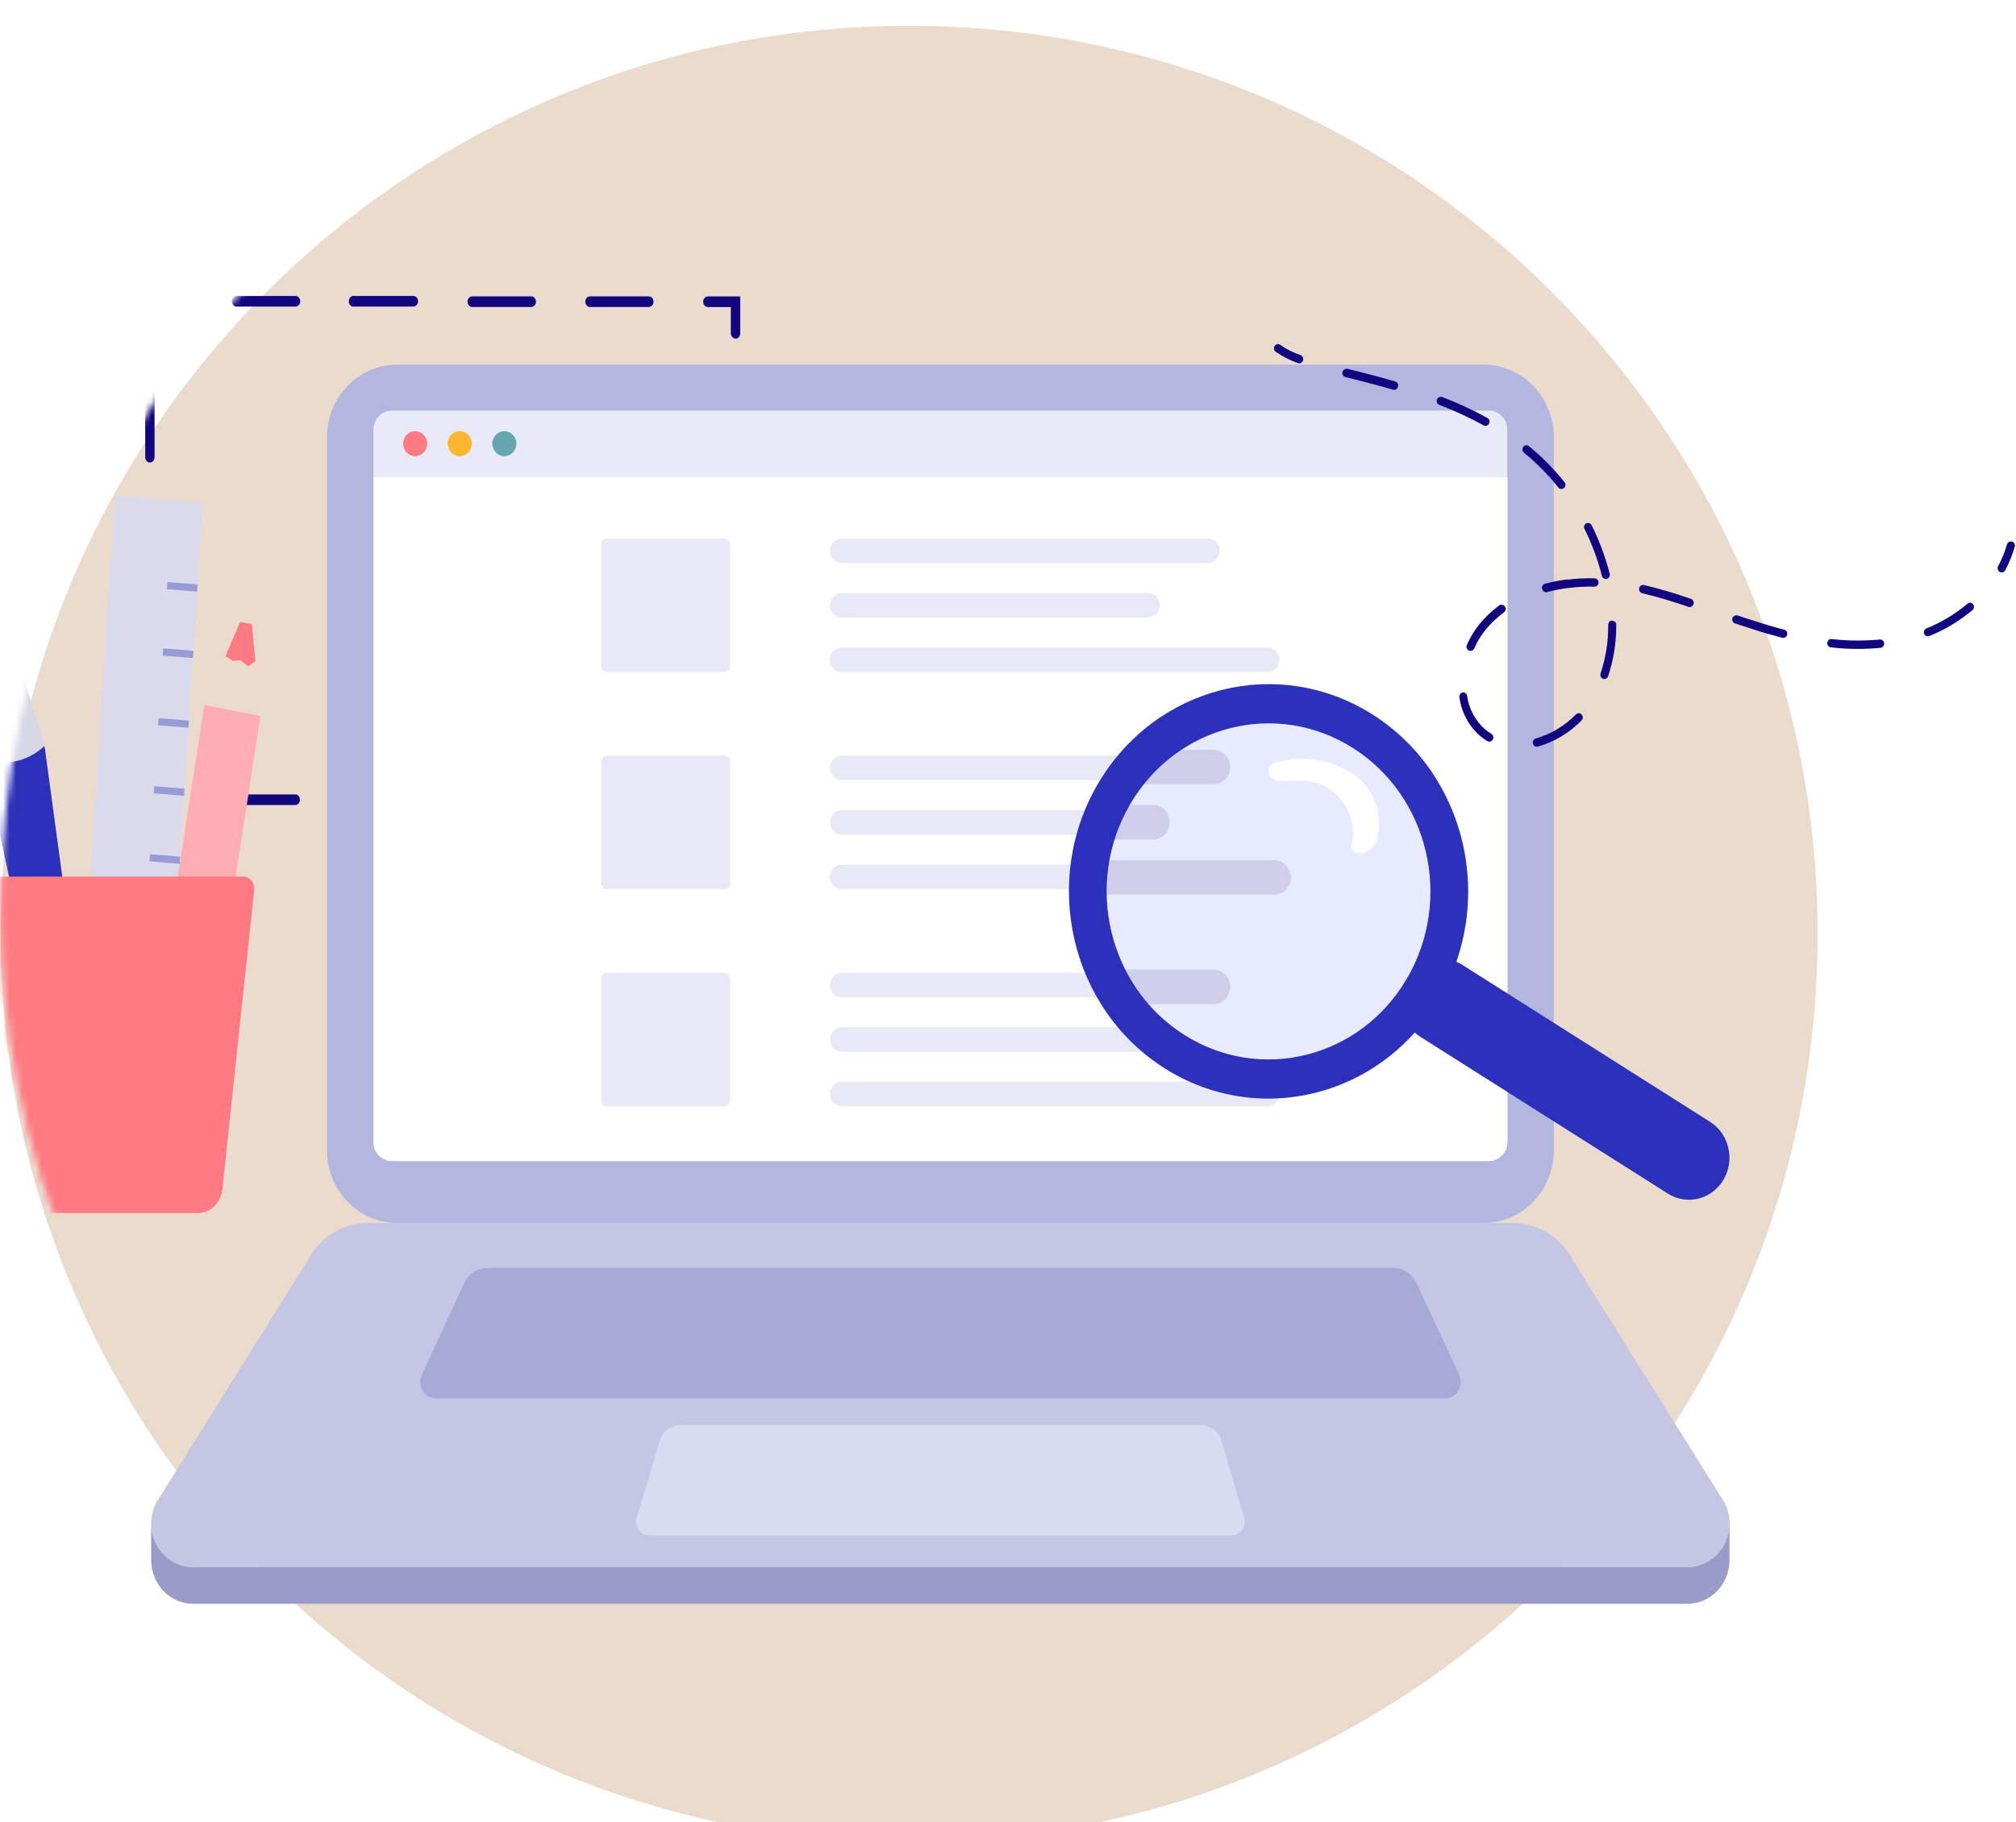 <svg width="313" height="283" viewBox="0 0 313 283" fill="none" xmlns="http://www.w3.org/2000/svg">
<g filter="url(#filter0_i_337_183)">
<path d="M141.156 282.097C219.055 282.097 282.204 218.948 282.204 141.049C282.204 63.15 219.055 0 141.156 0C63.257 0 0.107 63.15 0.107 141.049C0.107 218.948 63.257 282.097 141.156 282.097Z" fill="#EBDBCD"/>
</g>
<mask id="mask0_337_183" style="mask-type:alpha" maskUnits="userSpaceOnUse" x="0" y="0" width="283" height="283">
<path d="M141.146 282.097C219.045 282.097 282.195 218.948 282.195 141.049C282.195 63.15 219.045 0 141.146 0C63.247 0 0.097 63.15 0.097 141.049C0.097 218.948 63.247 282.097 141.146 282.097Z" fill="#EBDBCD"/>
</mask>
<g mask="url(#mask0_337_183)">
<path d="M109.565 125.009C109.302 124.875 109.13 124.576 109.13 124.245C109.13 123.791 109.456 123.42 109.855 123.42H113.419V119.366C113.419 118.912 113.745 118.54 114.144 118.54C114.543 118.54 114.87 118.912 114.87 119.366V125.081H109.846C109.755 125.081 109.656 125.05 109.565 125.009Z" fill="#110580"/>
<path d="M36.414 124.957C36.151 124.823 35.979 124.524 35.979 124.194C35.979 123.74 36.305 123.368 36.704 123.368H45.845C46.244 123.368 46.57 123.74 46.57 124.194C46.57 124.648 46.244 125.019 45.845 125.019H36.704C36.605 125.019 36.505 124.998 36.414 124.957ZM54.704 124.957C54.332 124.782 54.16 124.287 54.323 123.874C54.441 123.564 54.704 123.368 55.003 123.368H64.144C64.543 123.368 64.869 123.74 64.869 124.194C64.869 124.648 64.543 125.019 64.144 125.019H54.994C54.895 125.029 54.795 125.009 54.704 124.957ZM72.994 124.957C72.622 124.782 72.45 124.287 72.613 123.874C72.731 123.564 72.994 123.368 73.293 123.368H82.434C82.833 123.368 83.159 123.74 83.159 124.194C83.159 124.648 82.833 125.019 82.434 125.019H73.284C73.194 125.019 73.103 125.009 73.021 124.978L72.994 124.957ZM91.275 124.957C91.012 124.823 90.84 124.524 90.84 124.194C90.84 123.74 91.166 123.368 91.565 123.368H100.688C101.086 123.368 101.413 123.74 101.413 124.194C101.413 124.648 101.086 125.019 100.688 125.019H91.565C91.465 125.029 91.366 125.019 91.275 124.988V124.957Z" fill="#110580"/>
<path d="M22.54 125.019V119.304C22.54 118.85 22.866 118.479 23.265 118.479C23.665 118.479 23.991 118.85 23.991 119.304V123.358H27.555C27.954 123.358 28.28 123.73 28.28 124.184C28.28 124.638 27.954 125.009 27.555 125.009H22.54V125.019Z" fill="#110580"/>
<path d="M22.985 110.401C22.721 110.266 22.549 109.967 22.549 109.637V99.97C22.549 99.516 22.876 99.145 23.275 99.145C23.674 99.145 24 99.516 24 99.97V109.637C24 110.091 23.674 110.462 23.275 110.462C23.175 110.473 23.075 110.452 22.985 110.401ZM22.985 91.077C22.721 90.943 22.549 90.644 22.549 90.314V80.657C22.549 80.204 22.876 79.832 23.275 79.832C23.674 79.832 24 80.204 24 80.657V90.314C24 90.768 23.674 91.139 23.275 91.139C23.184 91.139 23.084 91.119 22.985 91.077ZM22.985 71.765C22.721 71.63 22.549 71.331 22.549 71.001V61.334C22.549 60.88 22.876 60.509 23.275 60.509C23.674 60.509 24 60.88 24 61.334V71.001C24 71.455 23.674 71.826 23.275 71.826C23.184 71.826 23.093 71.806 23.003 71.765H22.985Z" fill="#110580"/>
<path d="M23.012 52.431C22.749 52.297 22.576 51.997 22.576 51.667V45.962H27.6C27.999 45.962 28.325 46.334 28.325 46.788C28.325 47.241 27.999 47.613 27.6 47.613H24.036V51.667C24.036 52.121 23.71 52.493 23.311 52.493C23.211 52.503 23.111 52.482 23.012 52.431Z" fill="#110580"/>
<path d="M36.459 47.562C36.088 47.397 35.897 46.912 36.051 46.489C36.16 46.158 36.441 45.952 36.749 45.962H45.89C46.289 45.962 46.615 46.334 46.615 46.788C46.615 47.242 46.289 47.613 45.89 47.613H36.749C36.65 47.623 36.55 47.603 36.459 47.562ZM54.749 47.613C54.35 47.52 54.087 47.077 54.169 46.623C54.251 46.169 54.641 45.87 55.039 45.962H64.18C64.579 45.962 64.905 46.334 64.905 46.788C64.905 47.242 64.579 47.613 64.18 47.613H55.039C54.94 47.634 54.84 47.634 54.749 47.613ZM73.021 47.613C72.758 47.479 72.586 47.18 72.586 46.85C72.586 46.396 72.912 46.024 73.311 46.024H82.488C82.887 46.024 83.213 46.396 83.213 46.85C83.213 47.304 82.887 47.675 82.488 47.675H73.32C73.221 47.685 73.112 47.665 73.021 47.613ZM91.311 47.613C91.048 47.479 90.876 47.18 90.876 46.85C90.876 46.396 91.202 46.024 91.601 46.024H100.742C101.141 46.024 101.467 46.396 101.467 46.85C101.467 47.304 101.141 47.675 100.742 47.675H91.601C91.511 47.685 91.411 47.654 91.311 47.613Z" fill="#110580"/>
<path d="M113.899 52.503C113.637 52.369 113.464 52.07 113.464 51.74V47.685H109.901C109.502 47.685 109.175 47.314 109.175 46.86C109.175 46.406 109.502 46.034 109.901 46.034H114.924V51.77C114.924 52.224 114.598 52.596 114.199 52.596C114.09 52.586 113.99 52.555 113.899 52.503Z" fill="#110580"/>
<path d="M113.863 110.462C113.6 110.328 113.428 110.029 113.428 109.699V100.042C113.428 99.588 113.754 99.217 114.153 99.217C114.552 99.217 114.879 99.588 114.879 100.042V109.74C114.879 110.194 114.552 110.565 114.153 110.565C114.054 110.565 113.954 110.524 113.863 110.462ZM113.863 91.149C113.6 91.015 113.428 90.716 113.428 90.386V80.75C113.428 80.296 113.754 79.925 114.153 79.925C114.552 79.925 114.879 80.296 114.879 80.75V90.386C114.879 90.84 114.552 91.211 114.153 91.211C114.063 91.211 113.963 91.191 113.863 91.149ZM113.863 71.816C113.6 71.682 113.428 71.382 113.428 71.052V61.396C113.428 60.942 113.754 60.571 114.153 60.571C114.552 60.571 114.879 60.942 114.879 61.396V71.052C114.879 71.506 114.552 71.878 114.153 71.878C114.063 71.878 113.972 71.857 113.881 71.816H113.863Z" fill="#110580"/>
<path d="M-1.1 100.63L-0.52 100.527C0.868 100.197 2.264 101.053 2.79 102.56L6.825 115.321C6.871 115.497 6.907 115.672 6.943 115.848C5.583 117.147 3.942 118.004 2.192 118.334C0.632 118.633 -0.973 118.52 -2.478 117.993C-2.478 117.828 -2.533 117.674 -2.533 117.519L-3.412 104.004C-3.485 102.384 -2.496 100.95 -1.1 100.63Z" fill="#D7D7E6"/>
<path d="M-1.29 81.318C-1.571 80.76 -2.197 80.575 -2.687 80.895C-2.841 80.998 -2.968 81.142 -3.059 81.318C-3.666 82.71 -4.482 84.516 -5.09 85.713C-6.16 87.796 -6.659 92.841 -6.151 95.101C-5.498 97.484 -4.491 99.723 -3.186 101.724C-3.068 101.91 -2.904 102.044 -2.714 102.116C-1.789 102.426 -0.801 102.456 0.142 102.188C1.974 101.683 2.201 100.3 2.201 100.3C2.201 100.3 3.253 95.617 3.08 92.841C2.917 90.076 1.548 86.373 0.977 85.713C0.142 84.309 -0.61 82.834 -1.29 81.318Z" fill="#C7645D"/>
<path d="M13.78 166.492L7.034 116.704C7.007 116.425 6.952 116.147 6.871 115.878C5.52 117.127 3.915 117.952 2.201 118.262C0.659 118.561 -0.919 118.447 -2.415 117.942C-2.397 118.251 -2.351 118.561 -2.288 118.86L8.149 167.782C8.73 169.484 10.416 170.34 11.913 169.68C13.064 169.174 13.817 167.895 13.78 166.492Z" fill="#2B31BA"/>
<path d="M17.83 76.955L11.777 171.406L25.434 172.539L31.487 78.088L17.83 76.955Z" fill="#DADAED"/>
<path d="M25.981 90.383L25.909 91.494L30.603 91.883L30.675 90.772L25.981 90.383Z" fill="#989BD7"/>
<path d="M25.334 100.696L25.265 101.818L29.968 102.192L30.038 101.07L25.334 100.696Z" fill="#989BD7"/>
<path d="M24.622 111.519L24.551 112.63L29.245 113.02L29.316 111.908L24.622 111.519Z" fill="#989BD7"/>
<path d="M23.952 122.093L23.881 123.205L28.575 123.594L28.646 122.483L23.952 122.093Z" fill="#989BD7"/>
<path d="M23.282 132.652L23.211 133.763L27.905 134.153L27.977 133.041L23.282 132.652Z" fill="#989BD7"/>
<path d="M22.596 143.221L22.525 144.333L27.219 144.722L27.29 143.611L22.596 143.221Z" fill="#989BD7"/>
<path d="M21.917 153.79L21.846 154.901L26.54 155.29L26.611 154.179L21.917 153.79Z" fill="#989BD7"/>
<path d="M31.72 109.439L20.244 184.038L28.962 185.774L40.438 111.175L31.72 109.439Z" fill="#FFADB2"/>
<path d="M31.753 109.441L40.468 111.184L39.107 96.927L37.294 96.566L31.753 109.441Z" fill="#EBDBCD"/>
<path d="M38.563 103.498L37.312 102.518L36.26 102.673L34.99 101.91L37.294 96.566L39.107 96.927L39.651 102.663L38.563 103.498Z" fill="#FF7A82"/>
<path d="M37.856 136.13H-0.311C-1.218 136.11 -1.961 136.925 -1.98 137.956C-1.98 138.049 -1.98 138.142 -1.97 138.225L3.126 184.608C3.361 186.754 4.966 188.374 6.871 188.374H30.792C32.696 188.374 34.31 186.754 34.537 184.598L39.47 138.214C39.579 137.193 38.935 136.264 38.028 136.151C37.965 136.141 37.91 136.13 37.856 136.13Z" fill="#FF7A82"/>
</g>
<path d="M61.633 56.635H230.377C236.378 56.635 241.246 61.69 241.246 67.921V178.63C241.246 184.861 236.378 189.916 230.377 189.916H61.633C55.632 189.916 50.764 184.861 50.764 178.63V67.911C50.774 61.69 55.632 56.635 61.633 56.635Z" fill="#B3B6DE"/>
<path d="M60.858 63.753H231.142C232.732 63.753 234.023 65.095 234.023 66.745V177.33C234.023 178.981 232.732 180.322 231.142 180.322H60.858C59.269 180.322 57.977 178.981 57.977 177.33V66.735C57.987 65.084 59.269 63.753 60.858 63.753Z" fill="#E8EAF7"/>
<path d="M262.022 243.357H29.989C26.382 243.346 23.471 240.313 23.471 236.568C23.471 235.464 23.729 234.392 24.226 233.411L47.753 195.776C49.601 192.176 53.218 189.916 57.152 189.916H234.848C238.783 189.916 242.399 192.165 244.257 195.776L267.784 233.411C269.463 236.723 268.251 240.819 265.062 242.562C264.118 243.089 263.075 243.357 262.022 243.357Z" fill="#C5C6E3"/>
<path d="M268.51 236.383C268.629 240.117 265.797 243.243 262.201 243.367C262.131 243.367 262.061 243.367 261.992 243.367H29.989C26.392 243.367 23.471 240.344 23.471 236.599C23.471 236.527 23.471 236.455 23.471 236.383V242.377C23.521 246.081 26.422 249.062 29.989 249.062H262.022C265.579 249.041 268.47 246.07 268.519 242.377V236.383H268.51Z" fill="#999BC9"/>
<path d="M191.172 238.456H100.848C99.696 238.456 98.762 237.486 98.752 236.29C98.752 235.929 98.841 235.578 99 235.258L102.587 223.198C103.173 222.042 104.336 221.31 105.608 221.32H186.462C187.724 221.32 188.887 222.042 189.483 223.198L193.03 235.258C193.576 236.31 193.199 237.631 192.175 238.198C191.857 238.363 191.52 238.456 191.172 238.456Z" fill="#D8DBF2"/>
<path d="M224.297 217.173H67.724C66.362 217.173 65.25 216.028 65.25 214.614C65.25 214.192 65.349 213.779 65.538 213.397L72.135 199.129C72.83 197.747 74.201 196.89 75.702 196.901H216.318C217.809 196.901 219.18 197.757 219.885 199.129L226.482 213.366C227.138 214.615 226.701 216.172 225.499 216.853C225.131 217.07 224.714 217.183 224.297 217.173Z" fill="#A7A9D6"/>
<path d="M57.987 74.101H234.043V177.32C234.043 178.97 232.762 180.301 231.172 180.301H60.858C59.269 180.301 57.987 178.97 57.987 177.32V74.101Z" fill="white"/>
<path d="M94.212 83.634H112.513C112.97 83.634 113.347 84.016 113.347 84.5V103.504C113.347 103.978 112.98 104.37 112.513 104.37H94.212C93.754 104.37 93.377 103.989 93.377 103.504V84.49C93.387 84.016 93.754 83.634 94.212 83.634Z" fill="#E8E8F7"/>
<path d="M130.685 100.563H196.805C197.819 100.563 198.633 101.409 198.633 102.462V102.472C198.633 103.524 197.819 104.37 196.805 104.37H130.685C129.671 104.37 128.856 103.524 128.856 102.472V102.462C128.856 101.409 129.671 100.563 130.685 100.563Z" fill="#E8E8F7"/>
<path d="M130.685 92.094H178.246C179.259 92.094 180.074 92.939 180.074 93.992V94.002C180.074 95.054 179.259 95.9 178.246 95.9H130.685C129.671 95.9 128.856 95.054 128.856 94.002V93.992C128.856 92.95 129.671 92.094 130.685 92.094Z" fill="#E8E8F7"/>
<path d="M130.685 83.634H187.525C188.539 83.634 189.354 84.48 189.354 85.532V85.542C189.354 86.595 188.539 87.441 187.525 87.441H130.685C129.671 87.441 128.856 86.595 128.856 85.542V85.532C128.856 84.48 129.671 83.634 130.685 83.634Z" fill="#E8E8F7"/>
<path d="M94.212 117.349H112.513C112.97 117.349 113.347 117.73 113.347 118.215V137.219C113.347 137.693 112.98 138.085 112.513 138.085H94.212C93.754 138.085 93.377 137.703 93.377 137.219V118.215C93.387 117.741 93.754 117.349 94.212 117.349Z" fill="#E8E8F7"/>
<path d="M130.685 134.279H196.805C197.819 134.279 198.633 135.125 198.633 136.177V136.187C198.633 137.239 197.819 138.085 196.805 138.085H130.685C129.671 138.085 128.856 137.239 128.856 136.187V136.177C128.856 135.125 129.671 134.279 130.685 134.279Z" fill="#E8E8F7"/>
<path d="M130.685 125.819H178.246C179.259 125.819 180.074 126.665 180.074 127.717V127.727C180.074 128.779 179.259 129.625 178.246 129.625H130.685C129.671 129.625 128.856 128.779 128.856 127.727V127.717C128.856 126.665 129.671 125.819 130.685 125.819Z" fill="#E8E8F7"/>
<path d="M130.685 117.349H187.525C188.539 117.349 189.354 118.195 189.354 119.247V119.257C189.354 120.31 188.539 121.155 187.525 121.155H130.685C129.671 121.155 128.856 120.31 128.856 119.257V119.247C128.856 118.205 129.671 117.349 130.685 117.349Z" fill="#E8E8F7"/>
<path d="M94.212 151.074H112.513C112.97 151.074 113.347 151.456 113.347 151.941V170.944C113.347 171.419 112.98 171.811 112.513 171.811H94.212C93.754 171.811 93.377 171.429 93.377 170.944V151.941C93.387 151.456 93.754 151.074 94.212 151.074Z" fill="#E8E8F7"/>
<path d="M130.685 167.993H196.805C197.819 167.993 198.633 168.839 198.633 169.892V169.902C198.633 170.954 197.819 171.8 196.805 171.8H130.685C129.671 171.8 128.856 170.954 128.856 169.902V169.892C128.856 168.85 129.671 167.993 130.685 167.993Z" fill="#E8E8F7"/>
<path d="M130.685 159.534H178.246C179.259 159.534 180.074 160.38 180.074 161.432V161.442C180.074 162.495 179.259 163.341 178.246 163.341H130.685C129.671 163.341 128.856 162.495 128.856 161.442V161.432C128.856 160.38 129.671 159.534 130.685 159.534Z" fill="#E8E8F7"/>
<path d="M130.685 151.074H187.525C188.539 151.074 189.354 151.92 189.354 152.972V152.983C189.354 154.035 188.539 154.881 187.525 154.881H130.685C129.671 154.881 128.856 154.035 128.856 152.983V152.972C128.856 151.92 129.671 151.074 130.685 151.074Z" fill="#E8E8F7"/>
<path d="M64.455 70.841C65.487 70.841 66.323 69.973 66.323 68.901C66.323 67.83 65.487 66.962 64.455 66.962C63.423 66.962 62.587 67.83 62.587 68.901C62.587 69.973 63.423 70.841 64.455 70.841Z" fill="#FF7A82"/>
<path d="M71.38 70.841C72.412 70.841 73.248 69.973 73.248 68.901C73.248 67.83 72.412 66.962 71.38 66.962C70.348 66.962 69.512 67.83 69.512 68.901C69.512 69.973 70.348 70.841 71.38 70.841Z" fill="#FDB62F"/>
<path d="M78.305 70.841C79.337 70.841 80.173 69.973 80.173 68.901C80.173 67.83 79.337 66.962 78.305 66.962C77.273 66.962 76.437 67.83 76.437 68.901C76.437 69.973 77.273 70.841 78.305 70.841Z" fill="#64A7B0"/>
<path d="M312.116 84.098C312.196 84.077 312.285 84.077 312.375 84.098C312.702 84.191 312.901 84.552 312.812 84.892C312.812 84.903 312.802 84.913 312.802 84.923C312.434 86.192 311.937 87.41 311.321 88.565C311.153 88.875 310.775 88.988 310.467 88.813C310.169 88.637 310.06 88.245 310.229 87.925C310.805 86.853 311.262 85.718 311.6 84.542C311.669 84.304 311.868 84.129 312.116 84.098Z" fill="#110580"/>
<path d="M209.006 57.275C209.076 57.264 209.155 57.264 209.225 57.275L210.119 57.502C212.205 58.028 214.351 58.585 216.617 59.235C216.954 59.328 217.143 59.689 217.054 60.039C217.054 60.05 217.054 60.05 217.044 60.06C216.964 60.401 216.627 60.607 216.299 60.524C216.279 60.524 216.259 60.514 216.249 60.504C214.004 59.854 211.858 59.307 209.791 58.781L208.887 58.554C208.559 58.471 208.35 58.121 208.43 57.78C208.509 57.502 208.738 57.295 209.006 57.275ZM223.621 61.649C223.711 61.628 223.81 61.628 223.909 61.649C226.314 62.567 228.658 63.661 230.924 64.909C231.232 65.074 231.341 65.466 231.182 65.786C231.023 66.106 230.645 66.219 230.337 66.054C228.122 64.837 225.827 63.774 223.472 62.877C223.144 62.753 222.975 62.392 223.095 62.051C223.174 61.814 223.373 61.649 223.611 61.628L223.621 61.649ZM236.915 69.149C237.084 69.129 237.253 69.18 237.382 69.293C239.409 70.944 241.257 72.822 242.906 74.885C243.124 75.164 243.095 75.566 242.826 75.793C242.558 76.02 242.161 75.979 241.942 75.7C240.352 73.709 238.564 71.904 236.617 70.305C236.348 70.088 236.299 69.675 236.507 69.397C236.607 69.263 236.756 69.17 236.915 69.149ZM246.493 81.22C246.751 81.189 247.009 81.323 247.118 81.57C248.301 83.943 249.235 86.44 249.9 89.029C250.02 89.37 249.861 89.741 249.533 89.875C249.205 89.999 248.847 89.834 248.718 89.494C248.698 89.452 248.688 89.411 248.688 89.359C248.052 86.853 247.158 84.439 246.006 82.138C245.847 81.828 245.966 81.436 246.264 81.271L246.274 81.261C246.344 81.23 246.423 81.22 246.502 81.22H246.493ZM243.353 90.02C244.754 89.844 246.165 89.772 247.576 89.814C247.923 89.824 248.192 90.123 248.192 90.474C248.182 90.835 247.893 91.113 247.556 91.103C246.204 91.072 244.843 91.144 243.502 91.309C242.389 91.444 241.276 91.66 240.193 91.949C239.856 92.032 239.518 91.825 239.438 91.474C239.329 91.134 239.508 90.773 239.836 90.659C239.856 90.649 239.876 90.649 239.885 90.649C241.028 90.35 242.19 90.123 243.353 89.978V90.02ZM255.007 90.845C255.077 90.835 255.146 90.835 255.216 90.845C257.71 91.444 260.164 92.166 262.588 93.022C262.906 93.166 263.045 93.558 262.906 93.889C262.787 94.167 262.489 94.322 262.191 94.26C259.816 93.424 257.402 92.713 254.958 92.124C254.62 92.042 254.411 91.681 254.491 91.33C254.55 91.072 254.759 90.876 255.007 90.845ZM233.07 93.919C233.298 93.889 233.517 93.992 233.656 94.188C233.855 94.477 233.795 94.879 233.517 95.085C232.464 95.869 231.5 96.777 230.655 97.799C229.92 98.696 229.314 99.697 228.857 100.759C228.678 101.069 228.291 101.172 227.993 100.986C227.734 100.832 227.625 100.512 227.715 100.223C228.231 99.026 228.897 97.912 229.712 96.911C230.626 95.808 231.659 94.827 232.801 93.992C232.891 93.93 233 93.909 233.109 93.909L233.07 93.919ZM250.228 96.406H250.308C250.655 96.406 250.934 96.695 250.934 97.056C250.954 99.769 250.526 102.462 249.672 105.02C249.553 105.35 249.195 105.526 248.877 105.423C248.559 105.299 248.39 104.927 248.5 104.597C249.304 102.173 249.712 99.625 249.692 97.056C249.672 96.705 249.92 96.406 250.258 96.375L250.228 96.406ZM269.503 95.57C269.593 95.549 269.682 95.549 269.771 95.57C270.616 95.869 271.46 96.158 272.305 96.395C273.954 96.942 275.494 97.396 277.004 97.788C277.342 97.871 277.551 98.222 277.471 98.562C277.392 98.913 277.054 99.129 276.726 99.047C275.196 98.645 273.626 98.222 271.937 97.644C271.083 97.365 270.228 97.087 269.374 96.819C269.046 96.715 268.867 96.344 268.967 96.004C269.056 95.766 269.265 95.591 269.503 95.57ZM305.777 93.6C305.986 93.579 306.205 93.662 306.334 93.837C306.552 94.115 306.513 94.518 306.244 94.745C304.218 96.447 301.952 97.809 299.528 98.779C299.21 98.903 298.862 98.737 298.733 98.418C298.624 98.088 298.783 97.726 299.091 97.592C301.396 96.664 303.552 95.374 305.469 93.754C305.569 93.662 305.678 93.61 305.807 93.579L305.777 93.6ZM284.237 99.243H284.376C286.85 99.532 289.354 99.552 291.838 99.315C292.186 99.274 292.494 99.532 292.524 99.893C292.563 100.254 292.315 100.574 291.967 100.605C289.404 100.852 286.811 100.832 284.257 100.533C283.919 100.491 283.671 100.171 283.711 99.821C283.741 99.511 283.979 99.253 284.277 99.222L284.237 99.243ZM227.099 107.527C227.426 107.486 227.734 107.723 227.784 108.064C228.062 110.096 229.056 111.943 230.566 113.263C230.874 113.521 231.202 113.759 231.54 113.965C231.838 114.14 231.937 114.543 231.768 114.852C231.589 115.162 231.212 115.265 230.904 115.089C230.506 114.842 230.129 114.563 229.771 114.264C228.032 112.747 226.9 110.612 226.582 108.27C226.542 107.93 226.761 107.599 227.099 107.527ZM245.032 110.767C245.221 110.736 245.42 110.808 245.549 110.952C245.797 111.2 245.797 111.613 245.559 111.871C245.559 111.871 245.559 111.871 245.549 111.881C243.661 113.82 241.316 115.213 238.763 115.946C238.435 116.039 238.087 115.832 237.998 115.481C237.908 115.141 238.107 114.78 238.445 114.687C240.8 114.006 242.946 112.717 244.684 110.942C244.794 110.839 244.933 110.787 245.072 110.787L245.032 110.767Z" fill="#110580"/>
<path d="M198.315 53.437C198.474 53.416 198.623 53.457 198.752 53.55C199.736 54.231 200.809 54.767 201.932 55.16C202.26 55.283 202.419 55.655 202.299 55.995C202.18 56.336 201.823 56.501 201.495 56.377C200.283 55.954 199.12 55.366 198.057 54.623C197.779 54.406 197.719 54.004 197.918 53.705C198.017 53.56 198.176 53.468 198.345 53.447L198.315 53.437Z" fill="#110580"/>
<path d="M196.954 164.506C210.831 164.506 222.081 152.825 222.081 138.415C222.081 124.006 210.831 112.324 196.954 112.324C183.077 112.324 171.827 124.006 171.827 138.415C171.827 152.825 183.077 164.506 196.954 164.506Z" fill="#E8EBFF"/>
<path d="M218.415 152.033C220.223 148.959 224.088 147.979 227.059 149.857L265.499 174.214C268.46 176.092 269.404 180.105 267.595 183.19C265.787 186.264 261.922 187.244 258.952 185.367L220.511 161.009C217.55 159.131 216.607 155.118 218.415 152.033Z" fill="#2B31BA"/>
<path d="M197.838 133.577H172.265L172.165 134.206C171.957 135.516 171.847 136.837 171.837 138.168V138.931H197.848C199.269 138.931 200.422 137.735 200.422 136.259C200.422 134.784 199.269 133.587 197.848 133.587C197.848 133.577 197.838 133.577 197.838 133.577Z" fill="#CFCFEB"/>
<path d="M181.614 127.686C181.614 126.211 180.461 125.014 179.041 125.014H175.295L175.086 125.406C174.411 126.675 173.834 127.996 173.358 129.368L173.01 130.379H179.041C180.461 130.358 181.614 129.161 181.614 127.686Z" fill="#CFCFEB"/>
<path d="M191.013 119.113C191.003 117.638 189.85 116.451 188.439 116.451H182.756L182.568 116.596C181.038 117.741 179.637 119.061 178.375 120.526L177.312 121.775H188.42C189.84 121.785 191.003 120.588 191.013 119.113C191.013 119.123 191.013 119.123 191.013 119.113Z" fill="#CFCFEB"/>
<path d="M188.439 150.579H174.52L175.116 151.693C175.861 153.086 176.716 154.417 177.689 155.655L177.908 155.923H188.449C189.87 155.923 191.023 154.726 191.023 153.251C191.013 151.776 189.86 150.579 188.439 150.579Z" fill="#CFCFEB"/>
<path d="M170.496 121.661C161.584 136.837 166.204 156.634 180.809 165.899C195.424 175.153 214.49 170.356 223.412 155.19C232.324 140.014 227.704 120.217 213.099 110.962C198.494 101.708 179.428 106.495 170.506 121.661C170.506 121.651 170.496 121.651 170.496 121.661ZM218.405 152.013C211.182 164.32 195.712 168.21 183.869 160.71C172.016 153.209 168.271 137.146 175.494 124.849C182.717 112.551 198.186 108.652 210.029 116.152C221.882 123.652 225.628 139.705 218.405 152.013Z" fill="#2B31BA"/>
<path d="M207.148 123.085C209.721 125.478 210.486 128.584 209.92 130.864C209.294 133.35 213.109 132.772 213.725 130.513C214.828 126.716 213.437 122.61 210.278 120.361C206.681 117.875 202.2 117.184 198.057 118.453C197.322 118.597 196.845 119.34 196.984 120.103C197.004 120.227 197.053 120.361 197.103 120.475C198.027 121.589 199.19 121.248 202.031 121.248C203.889 121.238 205.697 121.878 207.148 123.085Z" fill="white"/>
<defs>
<filter id="filter0_i_337_183" x="0.107" y="0" width="282.097" height="286.097" filterUnits="userSpaceOnUse" color-interpolation-filters="sRGB">
<feFlood flood-opacity="0" result="BackgroundImageFix"/>
<feBlend mode="normal" in="SourceGraphic" in2="BackgroundImageFix" result="shape"/>
<feColorMatrix in="SourceAlpha" type="matrix" values="0 0 0 0 0 0 0 0 0 0 0 0 0 0 0 0 0 0 127 0" result="hardAlpha"/>
<feOffset dy="4"/>
<feGaussianBlur stdDeviation="2"/>
<feComposite in2="hardAlpha" operator="arithmetic" k2="-1" k3="1"/>
<feColorMatrix type="matrix" values="0 0 0 0 0 0 0 0 0 0 0 0 0 0 0 0 0 0 0.25 0"/>
<feBlend mode="normal" in2="shape" result="effect1_innerShadow_337_183"/>
</filter>
</defs>
</svg>
